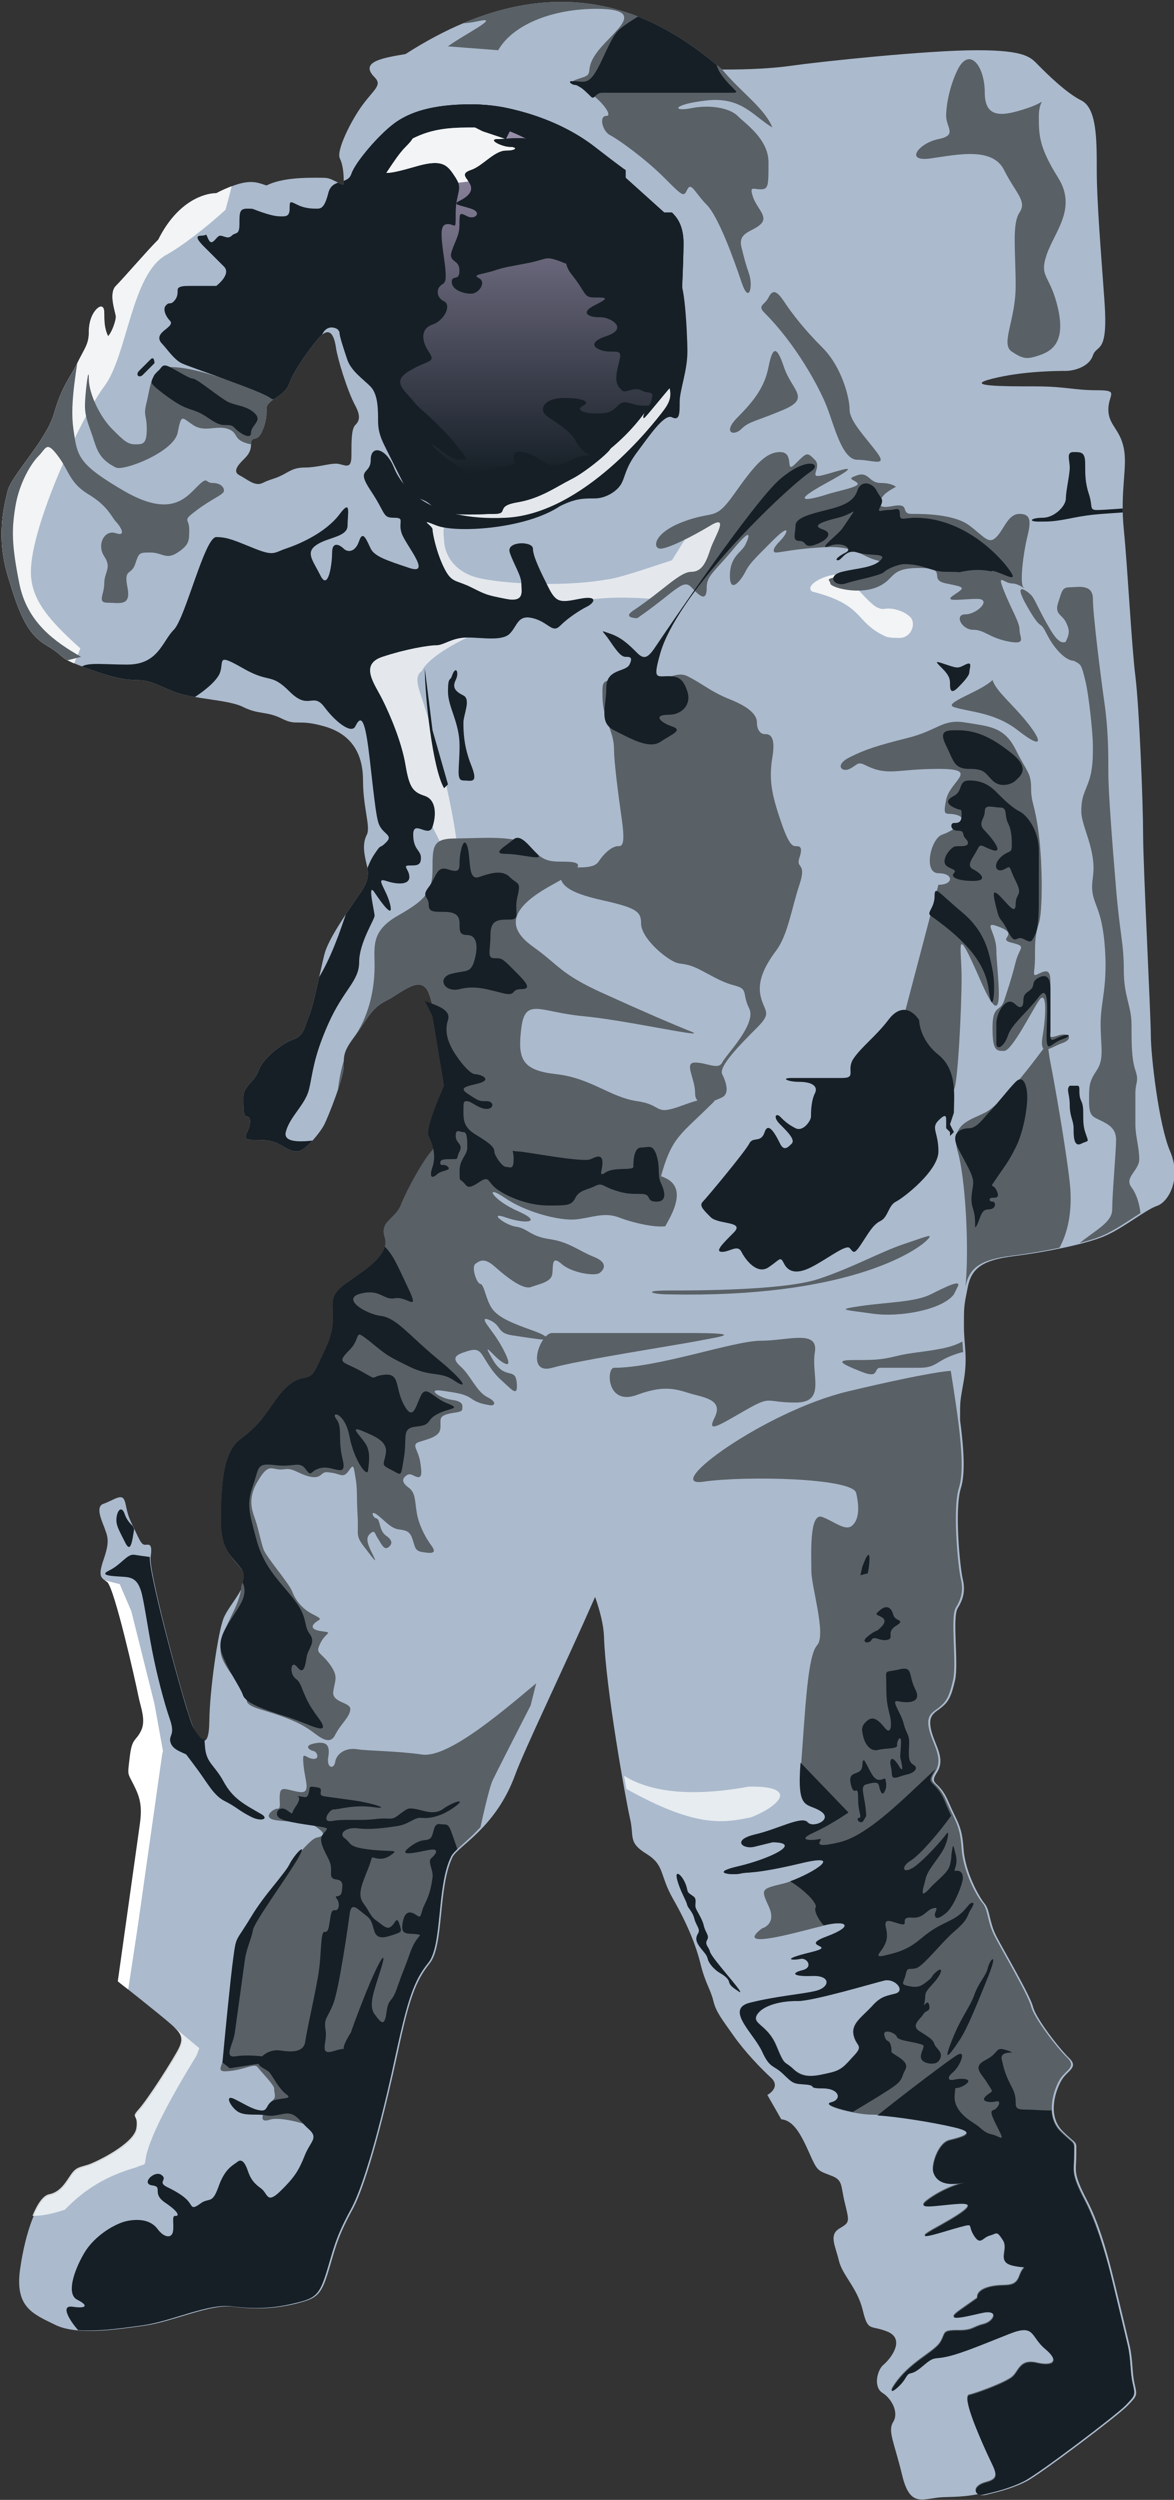 <?xml version="1.0" encoding="utf-8"?>
<!-- Generator: Adobe Illustrator 21.0.2, SVG Export Plug-In . SVG Version: 6.00 Build 0)  -->
<svg version="1.1" id="Layer_1" xmlns="http://www.w3.org/2000/svg" xmlns:xlink="http://www.w3.org/1999/xlink" x="0px" y="0px"
	 viewBox="0 0 304 647" style="enable-background:new 0 0 304 647;" xml:space="preserve">
<rect x="0" y="0" width="304" height="647" fill="#333333" stroke="none"/>
<style type="text/css">
	.st0{fill:#ABBACD;}
	.st1{fill:#FFFFFF;}
	.st2{opacity:0.8;fill:#F2F4F5;}
	.st3{fill:#F2F4F5;}
	.st4{opacity:0.85;fill:#F2F4F5;}
	.st5{display:none;clip-path:url(#SVGID_2_);fill:#ABBACD;}
	.st6{clip-path:url(#SVGID_2_);fill:#161F26;}
	.st7{clip-path:url(#SVGID_2_);fill:#596066;}
	.st8{clip-path:url(#SVGID_2_);fill:url(#SVGID_3_);}
	.st9{clip-path:url(#SVGID_2_);fill:#F2F4F5;}
	.st10{clip-path:url(#SVGID_2_);}
	.st11{fill:#161F26;}
	.st12{display:none;clip-path:url(#SVGID_2_);fill:#161F26;}
	.st13{display:none;clip-path:url(#SVGID_5_);fill:#ABBACD;}
	.st14{display:none;clip-path:url(#SVGID_5_);fill:#FFFFFF;}
	.st15{clip-path:url(#SVGID_5_);fill:#596066;}
	.st16{clip-path:url(#SVGID_5_);}
	.st17{clip-path:url(#SVGID_5_);fill:#161F26;}
	.st18{display:none;clip-path:url(#SVGID_7_);fill:#ABBACD;}
	.st19{clip-path:url(#SVGID_7_);fill:#596066;}
	.st20{clip-path:url(#SVGID_7_);fill:#161F26;}
	.st21{fill:#596066;}
</style>
<path class="st0" d="M303,298c-3-7-5-25-5-30s-2-44-2-52s-1-33-2-41s-2-28-3-38s1-16,0-21s-4-6-4-10s3-5-3-5s-8-1-16-1s-19,0-11-2
	s17-2,19-2s6-1,7-4s4,0,3-14s-2-26-2-34s0-16-4-18s-9-7-11-9s-3-4-16-4s-41,3-48,4s-15,1-18,1c-13-11-40-31-82-4c-6,1-12,2-8,6
	c2,2,0,3-3,7s-7,12-6,14s1,5,1,6s0,1-2,0s-2-1-5-1s-9,0-13,2c-3-1-5-2-13,2c-3,0-10,2-15,12c-3,3-9,10-11,12s0,7,0,8s-1,4-2,5
	c-1-2-1-4-1-6s-1-2-2-1s-2,3-2,6s-1,4-3,8s-4,6-6,13S3,123,2,127s-3,12,0,22s5,15,10,18s3,3,8,5s11,4,15,4s5,1,10,3s14,2,18,4
	s6,1,10,3s4,0,11,2s10,7,10,14s2,12,1,14s-1,4,0,8s-1,6-3,9s-7,10-8,14s-3,14-4,16s-1,5-4,6s-8,5-9,8s-4,4-4,7s0,5,1,5s1,2,0,4
	s0,2,2,2s4,0,6,1s3,2,5,2s6-5,7-7s5-12,5-15s0-4,3-8s4-7,8-9s9-7,11-2s1,9,3,12s4,7,4,10s0,6-1,8c-0.8,1.7-3.1,3.4-3.8,5.1
	c-2.2,2.8,1,3.5-1.2,6c-2.4,2.7-6.5,10.2-8,14c-1.5,3.8-5.6,4.3-4.2,8.5s-5.2,8.4-7.5,10.1s-5.5,3.3-5.9,6.2c-0.4,3,1.2,6.2-2,12.6
	s-2.7,6.9-5.8,7.5s-5.5,3.3-8,7c-2.5,3.7-3.8,5.5-8.3,8.9s-4.8,12.5-4.9,20.5c-0.1,8.1,2.7,9.5,5.3,12.9s-3.2,8.6-4.8,12.5
	c-1.5,3.8-3.6,18.7-3.7,26.7c-0.1,8.1-2.7,4.7-4.2,1.4c-1.6-3.2-11.6-40-11-43.9c0.6-4-0.6-3.1-1.6-3.2c-1-0.1-1.7-2.3-3.3-5.5
	c-1.6-3.2-1.3-5.2-2.1-6.4s-3.1,0.6-5.2,1.3c-2.1,0.7-0.6,4,0.2,6.1c0.7,2.1,1.6,3.2-0.1,8.1s-0.7,5,1.2,6.2
	c1.8,1.3,7.4,26.3,8,29.4s2.1,6.4,0.7,9.2c-1.4,2.8-2.3,1.7-2.9,6.7s-0.6,4,1,7.2c1.6,3.2,2.3,5.4,1.6,10.3
	c-0.7,5-5.7,40.6-5.7,40.6s10.9,8.6,13.6,11c2.7,2.4,3.5,3.5,2.1,6.4c-1.4,2.8-7.9,13-10.3,15.7c-2.4,2.7-0.1,1-0.7,5
	c-0.6,4-10.3,8.7-12.4,9.4c-2.1,0.7-3.1,0.6-4.4,2.4c-1.3,1.8-2.7,4.7-5.8,5.3c-3.1,0.6-6.3,9.2-7.7,19.1
	c-1.4,9.9,3.4,11.6,9.1,14.4s16,1.2,23.2,0.2c7.2-1,17-5.7,22.9-4.9c5.9,0.8,11,0.5,16.3-0.8c5.2-1.3,6.4-2.1,8.2-7.9
	c1.8-5.8,2.2-8.8,6.3-16.3s8.8-27,11.8-40.8c2.9-13.7,4.6-18.5,8.3-23.1s2.1-19.8,5.9-27.5c1.4-2.8,11.1-7.5,16.1-21
	c2.3-6.4,12.7-27.9,20.8-46.3c1.3,3.8,2.2,7.3,2.3,10.3c0.4,13.1,5.6,42,6.7,46.9c1.2,4.9-0.6,6.3,4.3,9.3c4.8,3,3.3,5.4,6.9,11.7
	c3.6,6.3,5.9,11.9,7.1,16.8c1.2,4.9,2.6,6.6,3.3,9.5s2.1,4.6,5.2,9c3.1,4.4,7.2,8.6,9.8,11c2.6,2.5-1,4.4-1,4.4l3.6,6.3
	c3.2,0.3,5.1,3.9,7.2,8.6s2.1,4.6,5.5,5.9c3.4,1.2,2.6,2.5,3.8,7.3c1.2,4.9,1.2,4.9-1.5,6.5c-2.7,1.7-1,4.4-0.1,8.2
	c0.9,3.9,4.8,7.1,6.2,12.9c1.4,5.8,1.9,3.7,6.5,5.6c4.6,2,0.7,7-1.1,8.5c-1.7,1.4-2.7,5.8-0.3,7.3s4.3,5.1,2.8,7.5
	c-1.5,2.4,0.2,5.1,2.3,13.8c2.1,8.8,5.5,5.9,10.6,5.7c3.2-0.1,5.6-0.1,9.2-0.8c0.4,0.3,1.1,0.4,1.9,0.2c2.9-0.7,6.8-1.6,10.5-3.5
	s23.7-17,26.2-19.6c2.5-2.6,2.5-2.6,1.8-5.6s-0.4-6.1-1.3-10c-0.9-3.9-2.1-8.8-3.5-14.6c-1.4-5.8-3.7-15.6-7.5-22.9
	s-2.8-7.5-2.8-11.7s0.5-2.2-3.6-6.3c-4.1-4.2-1.6-10.9-0.1-13.3s4.4-3.1,1.8-5.6c-2.6-2.5-8.6-10.3-9.3-13.2
	c-0.7-2.9-7.6-14.6-9.5-18.3c-1.9-3.7-1.6-6.8-3.1-8.5c-1.4-1.7-5-8.1-5.4-14.1c-0.4-6.1-1.6-6.8-4-12.4s-5.1-3.9-2.8-7.5
	c2.2-3.6-0.7-7-1.6-10.9s1-4.4,2.7-5.8c1.7-1.4,2.5-2.6,3.5-7c1-4.4-0.8-16.3,0.7-18.7s2-4.6,1.3-7.5c-0.7-2.9-2.2-18-0.5-23.5
	c1.2-3.7,0.8-10.1-0.2-17.7c0-5.3,0-4.6,1-10.4c1-6,0-9,0-14s0-5,1-10s4-7,12-8s18-3,23-5s11-7,14-8S306,305,303,298z M92,110
	c-1,1-1,4-1,8s-2,2-4,2s-5,1-8,1s-4,1-6,2s-3,1-5,2s-4-1-6-2s0-3,1-4s2-2,2-4s1-1,2-2s2-4,2-6s0-2,1-3s4-2,5-5s6-10,8-12
	s3.4-1.1,4,3c0.4,2.8,2.9,11.1,5,15C93.5,107.8,93,109,92,110z"/>
<g>
	<polygon class="st1" points="105.5,479 110,461 93.4,468.1 	"/>
	<g>
		<path class="st1" d="M38.4,519.1L38.4,519.1L38.4,519.1C38.4,519.1,38.4,519.1,38.4,519.1z"/>
		<path class="st1" d="M35.8,438.8c0.6,3.1,2.1,6.4,0.7,9.2c-1.4,2.8-2.3,1.7-2.9,6.7s-0.6,4,1,7.2c1.6,3.2,2.3,5.4,1.6,10.3
			c-0.7,5-5.7,40.6-5.7,40.6s1.1,0.9,2.7,2.1l0,0l2.5-16.5L42,454l0.2-0.8L40,441l-6-24l-3-7l-3.9-1c0.2,0.1,0.4,0.3,0.6,0.4
			C29.6,410.7,35.2,435.7,35.8,438.8z"/>
	</g>
</g>
<g>
	<path class="st2" d="M188,133l-9,4l-5,8c-5.6,1.8-13.8,4.7-17,5c-11.8,2.1-30,1-35-1c-6.5-2.6-7-8-7-9s-1-5,2-5s14,0,14,0l11-3
		l10-5l1.7,1c1.9-2,4.1-4,6.3-5.8l0-0.1l14-17.5V75.4c-10.3-2.9-21.2-4.4-32.5-4.4c-13.3,0-26,2.1-38,6.1c4.3,20.3,8,41,8.5,53.9
		c0.1,2.1-1.8,1.4-4.6-0.5L111,145l-1,9H89l4,22l10.7,32.1l6.3,1.9l5,10l2,23c7-16-5-54-8-63c-1.2-3.5-1.3-5.3,0.2-6.3
		c2-4.2,11.8-8.7,11.8-8.7c0.1,0,0.3-0.1,0.4-0.1L120,162c29-7,35-8,49-7l11-5l5.2-6.6C183.5,142.4,189.4,134,188,133z"/>
	<path class="st3" d="M210.3,153.1c10.2,2.6,11.3,5.7,14.3,8.5c1.6,1.5,3.1,2.4,4.9,3.2c1.1,0.3,2.2,0.3,3.5,0.3
		c3.2-0.1,4.3-4,2.6-5.5c-1.6-1.5-4.5-2.4-6.7-2c-0.2,0-0.4,0-0.7,0c-0.4-0.1-0.7-0.3-1.1-0.4c-1.8-1-4.1-3.8-6.6-6.4
		c-0.2-0.3-0.5-0.7-0.8-1.1C217.5,146.7,207.5,151.1,210.3,153.1z"/>
</g>
<path class="st4" d="M50.9,532c0.2-0.6,0.5-1.3,0.7-1.9l-6.7-5.6c2.1,1.9,2.6,3.1,1.4,5.6c-1.4,2.8-7.9,13-10.3,15.7
	c-2.4,2.7-0.1,1-0.7,5c-0.6,4-10.3,8.7-12.4,9.4c-2.1,0.7-3.1,0.6-4.4,2.4c-1.3,1.8-2.7,4.7-5.8,5.3c-1.5,0.3-3,2.4-4.3,5.6
	c2.3,0,4.8-0.4,8.4-1.6c5.3-5.5,11-8.8,18.3-10.9c0.7-0.3,1.5-0.6,2.2-0.8c0.1-0.1,0.2-0.3,0.3-0.5C37.9,554.1,45,541.6,50.9,532z"
	/>
<path class="st3" d="M8,148c0-12,13-40,19-48s7-29,16-34c4-2.2,10-6.8,15.4-11.7c0.6-2.1,1.1-4.2,1.6-6.1c-1.1,0.4-2.5,1-4,1.8
	c-3,0-10,2-15,12c-3,3-9,10-11,12s0,7,0,8s-1,4-2,5c-1-2-1-4-1-6s-1-2-2-1s-2,3-2,6s-1,4-3,8s-4,6-6,13S3,123,2,127s-3,12,0,22
	s5,15,10,18c4.7,2.8,3.2,3,7.2,4.7c0.5-1.2,1.1-2.5,1.6-3.9C12.4,160.3,8,155,8,148z"/>
<g id="torso_1_">
	<defs>
		<path id="SVGID_1_" d="M303,298c-3-7-5-25-5-30s-2-44-2-52s-1-33-2-41s-2-28-3-38s1-16,0-21s-4-6-4-10s3-5-3-5s-8-1-16-1
			s-19,0-11-2s17-2,19-2s6-1,7-4s4,0,3-14s-2-26-2-34s0-16-4-18s-9-7-11-9s-3-4-16-4s-41,3-48,4s-15,1-18,1c-13-11-40-31-82-4
			c-6,1-12,2-8,6c2,2,0,3-3,7s-7,12-6,14s1,5,1,6s0,1-2,0s-2-1-5-1s-9,0-13,2c-3-1-5-2-13,2c-3,0-10,2-15,12c-3,3-9,10-11,12
			s0,7,0,8s-1,4-2,5c-1-2-1-4-1-6s-1-2-2-1s-2,3-2,6s-1,4-3,8s-4,6-6,13S3,123,2,127s-3,12,0,22s5,15,10,18s3,3,8,5s11,4,15,4
			s5,1,10,3s14,2,18,4s6,1,10,3s4,0,11,2s10,7,10,14s2,12,1,14s-1,4,0,8s-1,6-3,9s-7,10-8,14s-3,14-4,16s-1,5-4,6s-8,5-9,8s-4,4-4,7
			s0,5,1,5s1,2,0,4s0,2,2,2s4,0,6,1s3,2,5,2s6-5,7-7s5-12,5-15s0-4,3-8s4-7,8-9s9-7,11-2s1,9,3,12s4,7,4,10s0,6-1,8s-4,4-4,6
			s3,4,1,9s-7,14-7,18s-3,3,0,9s26,45,34,49s20,4,36,6s65,1,68-4s3-12,3-12c0-6,0-5,1-11s0-9,0-14s0-5,1-10s4-7,12-8s18-3,23-5
			s11-7,14-8S306,305,303,298z M92,110c-1,1-1,4-1,8s-2,2-4,2s-5,1-8,1s-4,1-6,2s-3,1-5,2s-4-1-6-2s0-3,1-4s2-2,2-4s1-1,2-2s2-4,2-6
			s0-2,1-3s4-2,5-5s6-10,8-12s3.4-1.1,4,3c0.4,2.8,2.9,11.1,5,15C93.5,107.8,93,109,92,110z"/>
	</defs>
	<clipPath id="SVGID_2_">
		<use xlink:href="#SVGID_1_"  style="overflow:visible;"/>
	</clipPath>
	<path class="st5" d="M303,298c-3-7-5-25-5-30s-2-44-2-52s-1-33-2-41s-2-28-3-38s1-16,0-21s-4-6-4-10s3-5-3-5s-8-1-16-1s-19,0-11-2
		s17-2,19-2s6-1,7-4s4,0,3-14s-2-26-2-34s0-16-4-18s-9-7-11-9s-3-4-16-4s-41,3-48,4s-15,1-18,1c-13-11-40-31-82-4c-6,1-12,2-8,6
		c2,2,0,3-3,7s-7,12-6,14s1,5,1,6s0,1-2,0s-2-1-5-1s-9,0-13,2c-3-1-5-2-13,2c-3,0-10,2-15,12c-3,3-9,10-11,12s0,7,0,8s-1,4-2,5
		c-1-2-1-4-1-6s-1-2-2-1s-2,3-2,6s-1,4-3,8s-4,6-6,13S3,123,2,127s-3,12,0,22s5,15,10,18s3,3,8,5s11,4,15,4s5,1,10,3s14,2,18,4
		s6,1,10,3s4,0,11,2s10,7,10,14s2,12,1,14s-1,4,0,8s-1,6-3,9s-7,10-8,14s-3,14-4,16s-1,5-4,6s-8,5-9,8s-4,4-4,7s0,5,1,5s1,2,0,4
		s0,2,2,2s4,0,6,1s3,2,5,2s6-5,7-7s5-12,5-15s0-4,3-8s4-7,8-9s9-7,11-2s1,9,3,12s4,7,4,10s0,6-1,8s-4,4-4,6s3,4,1,9s-7,14-7,18
		s-3,3,0,9s26,45,34,49s20,4,36,6s65,1,68-4s3-12,3-12c0-6,0-5,1-11s0-9,0-14s0-5,1-10s4-7,12-8s18-3,23-5s11-7,14-8
		S306,305,303,298z"/>
	<path class="st6" d="M171,60c-7.2-9.9-22.5-31.8-46.2-32.9C101,26,92,41,90,62s14,49,17,53s8,11,13,13s14,7,37-11S179,71,171,60z"
		/>
	<path class="st6" d="M88,133c-3.8,5.1-11,8-14,9s-3,2-8,0s-7-3-10-3s-8,21-11,24s-4,9-12,9s-12-1-13,2s5,3,13,4s9,7,13,5s10-6,11-9
		s-1-5,6-1s7,1,12,6s6,0,9,4s7,7,8,5s2-3,3,3s2,19,3,22s4,3,2,5s-1,0-3,3s-1,3-4,7s-6,23-16,32s-21,21-21,30s4,12,9,12s20-1,21-2
		s7-7,2-6s-15,3-14-1s5-7,6-11s1-8,5-17s8-11,8-16s4-11,4-12s-2-9,0-6s5,7,4,3s-4-7-1-6s6,1,6-1s-2-3,0-3s3,0,3-2s-2-2-2-6s4,1,5-2
		s1-7-2-8s-4-2-5-8s-4-13-6-17s-6-9,0-11s12-3,14-3s4-2,8-2s9,1,11-1s2-5,6-4s5,4,7,2s5-4,7-5s3-3-2-2s-6,1-8-3s-4-8-4-10s-7-2-6,1
		s3,6,3,8s1,5-4,4s-5-1-9-3s-5-1-7-5s-3-9-3-10s-4-3,1-1s23,1,32-5c4-2,6-2,9-2s6-2,7-4s1-4,4-8s7-10,9-9s2-1,2-4s2-8,2-13
		s-1-24-3-16s-4,17-3,21s3,6,0,10s-21,27-41,28s-27-8-29-13s-6-6-6-2s-4,2,0,8s3,7,6,7s1,1,2,4s8,11,2,9s-9-3-10-5s-2-5-3-2
		s-3,3-4,2s-3-2-3,1s-1,10-3,6s-4-6-1-8s8-2,8-5S91,129,88,133z"/>
	<path class="st7" d="M88,297c-2-12,0-23,4-29s5-13,5-18s-1-9,6-13s9-6,9-12s0-8,6-8s16-1,19,2s4,4,8,4s9,0-2,6s-12,11-5,16
		s7,7,18,12s18,8,23,10s-17-3-28-4s-15-5-16,3s0,11,9,12s14,6,21,7s4,4,12,1s8-1,8-1c-9,9-11,9-14,20s-5,10-26,3s-26-13-37-14
		S88,297,88,297z"/>
	<path class="st7" d="M13,172c4-1,8-2,8-2c-7-4-14-9-16-19s-2-14-1-20s4-11,6-13s2-4,5,0s3,7,8,10s6,6,7,7s3,4,0,3s-5,3-3,6s0,4,0,7
		s-2,5,1,5s6,1,5-4s1-3,2-6s1-3,4-3s4,2,7,0s3-3,3-6s-2-2,2-5s7-4,7-5s-1-2-3-2s-1-2-4,1s-7,8-19,1s-12-9-13-16s1-16,2-24l-27,38
		l-6,26l18,22L13,172z"/>
	<path class="st7" d="M164,158c7.8-5.2,12-10,15-10s4-3,5-6s5-9,0-6s-11,6-13,6s-2-4,6-7s8,0,13-7s8-11,12-11s1,6,4,3s3-3,5-1
		s-2,5,2,4s12-4,1,2s-3,4,0,3s9-2,8-3s-3-1,0-2s3,2,6,2s4,1,4,1s-2,1-3,2s-3,4,2,3s2,2,5,2s11,0,15,3s5,5,7,3s3-6,6-6s3,2,2,6
		s-2,12-1,13s-1-1-3-1s-4-3-2,2s4,8,4,10s2,4-3,3s-6-3-9-3s-5-4-2-4s7-4,3-4s-9,1-6-1s3-2-2-3s1-4-7-4s-6,3-11,5s-12,0-12-1
		s-2-1,3-2s13-3,9-4s-5.3-3.7-13.2-3.4C206,142,202,143,201,143s-1-1,1-3s3-5-2,0s-6,6-7,8s-4,6-4,1s3-6,4-8s2-5-3,1s-7,7-7,10
		s-1,3-3,1s-2-3-7,1s-8,6-8,6S161,160,164,158z"/>
	<path class="st7" d="M192,73c-2-6-6-17-9-20s-4-6-5-4s-1,2-6-3s-12-10-14-11s-3-5-1-5s-2-5-6-7s-3-2,0-3s0-2,4-7
		s12.3-10.3,0.7-10.7C144,2,133,6,129,13l-13-1c4-3,14.3-8,7.7-6.5S112,5,112,5l23-9l32,4l16,9c0,0-1,3,4,9s11,10,13,15
		c-5-3-8-8-17-7s-9,3-4,2s10,0,12,2s8,6,8,12s0,7-2,7s-3-1-2,2s4,5,2,7s-6,2-5,6s1,4,2,7S194,79,192,73z"/>
	<path class="st7" d="M233,267l10-38c4,0,4-3,0-3s-2-9,1-10s7-4,4-5s-4,1-3-4s9-8-2-8s-13,2-19-1c-2-1-2,0-4,1s-4-1,0-3s7-3,15-5
		s9-5,15-4s10,1,13,7s4,6,4,10s1,4,2,12s1,20,0,23s-1,5-1,9s-1,5,1,4s3-1,3,2s0,10,0,12s-1,3,2,2s4,1,1,2s-6,4-5-2s1-12-1-9
		s-7,13-9,13s-3,0-3-6s2-4,3-7s2-6,3-10s3-4-1-5s2-2-3-4s-1,1-1,6s3,24-4,8s-5-9-5-1s-1,28-2,29S233,267,233,267z"/>
	<path class="st7" d="M249,350c-7,2-6,4-11,4s-8,0-10,0s0,3-5,1s-7-3-2-3s7,0,11-1s7-1,12-2s7-3,7-3l1,4H249z"/>
	<path class="st7" d="M247,335c-3,4-14,6-21,5s-10-1-3-2s14-1,18-3s8-4,7-2S247,335,247,335z"/>
	<path class="st7" d="M30,121c-4.5-2.2-5-5-6-8s-2-5-2-8s1-11,1-7s3,10,6,13s4,4,6,4s3,0,3-4s-1-3,0-7s1-9,6-9s11,2,17,4s6-1,11,2
		s7,5,3,8s-5,7-10,6s-3-3-6-4s-6,1-9-1s-3-3-4,2S32,122,30,121z"/>
	<linearGradient id="SVGID_3_" gradientUnits="userSpaceOnUse" x1="134.653" y1="33" x2="134.653" y2="123">
		<stop  offset="0" style="stop-color:#9A90AC"/>
		<stop  offset="1" style="stop-color:#161F26"/>
	</linearGradient>
	<path class="st8" d="M108,105c-3-4-7-6-2-9s7-2,5-5s-2-6,1-7s5-5,3-6s-2-3-1-4s2,0,1-7s-1-9,1-9s2,2,2-3s2-6,0-9s-3-5-10-3
		s-11,3-8-1s2.5-4.3,7.8-6.6C113,33,118,33,123,33l2,1l6,2l1-2c8,3,21,12,19,20s-7,12-3,17s3,6,6,6s4,0,0,2s-1.4,3.2,1.3,3.1
		C158,82,163,85,157,87s-2,4,1,4s3,0,2,4s0,5,1,6s3-1,5,0s1,0,3,1s2,3-2,3s-5-2-7,0s-3,2-6,2s-5-1-3-2s0-2-5-2s-7,3-4,5s6,4,7,6
		s3,4,5,4s-2-1-6,1s-5,2-8,0s-7-3-7-1s2,2-4,3s-8,2-11,2s-8-7-7-8s5,4,8,4s2,0-1-4S108,105,108,105z"/>
	<path class="st9" d="M142.9,40.2c-3.6-2.7-5.6-1.9-8.9-3.2l-3-1l-6-2l-2-1c-5,0-10,0-15.2,2.4c-5.2,2.4-4.8,2.6-7.8,6.6s1,3,8,1
		s8,0,10,3c0.3,0.5,0.5,0.9,0.7,1.3C127.8,46.2,136,45,136,45L142.9,40.2z"/>
	<path class="st6" d="M70,103c-2.5-1.9-21-8-23-9s-4-4-5-5s-1-2,0-3s3-2,2-3s-2-3-1-4s1,0,2-1s1-2,1-3s2-1,3-1s7,0,7,0s4-3,2-5
		s-4-4-5-5s-3-3-1-3s1-1,2,1s2-1,3-1s2,1,3,0s2,0,2-3s0-4,2-4s1,0,4,1s4,1,5,1s2,0,2-2s0-2,2-1s4,1,5,1s2,0,3-4s5-2,6-5s7-10,11-13
		s10-5,20-5s23,4,32,11s8,6,8,6v2l10,9h2c1,1,3,3,3,8s-1,25-1,29s-0.8,6.3-2.4,8.2C172,102,168,107,167,108s0-2,1-3s1-3,1-5
		s1-11,1-15s0-8-2-9s-2-1-3,0s-2,1-4-1s-2-1-3-1s-1-2-3-3s-4-1-9-3s-4-1-9,0s-6,1-9,2s-6,1-4,2s0,4-2,4s-5-1-5-3s2,0,2-3s-3-2-2-5
		s2-4,2-7s0-3,2-2s4-1,1-2s-5-1-3-2s3.7-2.3,2.8-4.2C121,46,119,45,122,44s6-5,9-5s3-1,1-1s-6-2-3-2s7-1,11,1s8,4,9,6s3,2,5,3
		s4,2,3,4s3,6,5,7s4,2,2-2s-4-5-4-7s0-2-3-4s-8-6-10-8s-11-8-25-8s-20,6-22,9s-6,10-2,6s5-6,7-7s3-1,0,2s-6,9-7,9s-2,2-1,3s2,1,2,2
		s1,2,3,2s5,2,2,5s-3,6-1,5s2,0,3,2s1,3,3,4s4,7,1,7s-12-1-11,3s1,6-1,7s-2,0-1,4s9,22,22,30c3,2,4,4,5,4s4,0,4,1s0,3,2,3s2-1,4-1
		s1,1,4,0s8-3,10-5s5-3,5-5s1,0,2-1s2-1,3-1s-6,6-10,8s-8,5-14,6s-2,3-6,3s-13,1-16-2s-5-1-7-5s-4-8-5-10s-2-4-2-7s0-7-2-9s-5-4-6-7
		s-2-6-2-7s-4-3-5,2S74,106,70,103z"/>
	<g class="st10">
		<path class="st11" d="M174,55h-2l-10-9v-2c-0.2-0.1-1.4-0.9-8-6c-9-7-22-11-32-11s-16,2-20,5S92,42,91,45
			c-0.5,1.6-1.9,1.8-3.3,2.2c2.6,0.1,5.6,0.8,9.3,2.8c-1-1,0-3,1-3s4-6,7-9s2-3,0-2s-3,3-7,7s0-3,2-6s8-9,22-9s23,6,25,8s7,6,10,8
			s3,2,3,4s2,3,4,7s0,3-2,2s-6-5-5-7s-1-3-3-4s-4-1-5-3s-5-4-9-6s-8-1-11-1s1,2,3,2s2,1-1,1s-6,4-9,5s-1,2-0.2,3.8
			c0.8,1.8-0.8,3.2-2.8,4.2s0,1,3,2s1,3-1,2s-2-1-2,2s-1,4-2,7s2,2,2,5s-2,1-2,3s3,3,5,3s4-3,2-4s1-1,4-2s4-1,9-2s4-2,9,0s7,2,9,3
			s2,3,3,3s1-1,3,1s3,2,4,1s1-1,3,0s2,5,2,9s-1,13-1,15s0,4-1,5s-2,4-1,3s5-6,6.6-7.8c1.6-1.8,2.4-4.2,2.4-8.2s1-24,1-29
			S175,56,174,55z"/>
		<path class="st11" d="M155,117c-1,1-2-1-2,1s-3,3-5,5s-7,4-10,5s-2,0-4,0s-2,1-4,1s-2-2-2-3s-3-1-4-1s-2-2-5-4c-13-8-21-26-22-30
			c-0.6-2.5-0.9-3-0.5-3.3c-3.3-0.9-7-2.3-9.1-2.4c0.3,0.2,0.5,0.5,0.5,0.7c0,1,1,4,2,7s4,5,6,7s2,6,2,9s1,5,2,7s3,6,5,10s4,2,7,5
			s12,2,16,2s0-2,6-3s10-4,14-6s11-8,10-8S156,116,155,117z"/>
		<path class="st11" d="M102.5,54c1,0.9,1.9,1.8,2.7,2.7C105.4,55.2,103.9,54.3,102.5,54z"/>
		<path class="st11" d="M162,44L162,44C162.1,44.1,162,44,162,44z"/>
	</g>
	<path class="st7" d="M198,81c8.1,8.1,14,19,16,24s4,14,8,14s8,2,5-2s-7-8-7-11s-2-11-7-16s-8-9-10-12s-3-3-4-1S196,79,198,81z"/>
	<path class="st7" d="M269,329c7-5,9-14,8-23s-4-26-5-31s0-6-3-2s-10,13-14,15s-9,3-7,10s3,25,2,35S269,329,269,329z"/>
	<path class="st7" d="M277,324c5-5,11-7,11-11s1-15,1-18s-2-4-4-5s-3-1-3-5s0-5,2-8s1-6,1-12s2-10,1-21s-4-10-3-17s-3-13-3-17
		s1-5,2-8s1-6,1-9s-1-13-2-17s-1-4-3-5s-3-3-2-5s1-3,0-5s-3-2-2-5s1-4,3-4s6-1,6,3s2,20,3,27s1,13,1,18s1,18,2,30s2,14,2,21
		s2,9.3,2,14.2c0,4.8,0,8.8,1,11.8s0,3,0,6s0,5,0,8s1,6,1,9s-4,4.7-2,7.3c2,2.7,3,7.7,2,11.7S277,324,277,324z"/>
	<path class="st7" d="M247,183c3.9,1.3,10.7,1.3,16.8,6.2c6.2,4.8,6.2,2.8,2.2-2.2s-8-8-9-11C254,179,244,182,247,183z"/>
	<path class="st7" d="M178,175c4,2,6,4,11,6s7,4,7,6s1,3,2,3s3,0,2,6s0,10,2,16s3,7,4,7s2,0,1,3s2,1,0,7s-3,13-6,17s-5,8-4,12
		s3,4-1,8s-10,10-9,12s2,5,0,6s-7,3-7-1s-3-8,0-8s6,2,7,0s9-10,7-14s0-5-4-6s-8-4-11-5s-3,0-6-2s-7-6-7-9s-1-4-10-6s-11-4-11-7
		s8,0,10-3s4-4,5-4s2,0,1-7s-2-15-2-18s-1-5-2-8s-1-5-1-7s0-3,3-3s6-1,7-2s2,3,5,2S176,174,178,175z"/>
	<path class="st7" d="M191,108c4.5-4.5,7-8,8-13s2-6,4,0s7,8,0,11s-9,3-11,5S187,112,191,108z"/>
	<path class="st7" d="M248,18c-2,4-3,9-3,12s3,5-2,6s-9,6-2,5s16-3,19,3s6,8,4,11s-1,10-1,19s-4,15-1,17s4,2,7,1s7-3,5-12s-5-8-3-14
		s8-12,3-20s-5-11-5-16s3-4-3-2s-11,3-11-4S251,12,248,18z"/>
	<path class="st6" d="M148,21c3,0,4,1,6-2s4-9,6-11s6-4,7-5s17,10,18,11s0,2,1,4s3,4,4,5s1,1-1,1s-31,0-33,0s-2,2-3,1s-3-3-4-3
		S147,21,148,21z"/>
	<path class="st12" d="M127,121c-2,0-4,0-4-2s0-4,1-4s1-1,0-3s0-2-2-3s-3,0-3-2s-1-5,0-6s1-1,3-1s3,1,4,0s2-2,3-1s1,3,4,3s4,1,6,0
		s4-2,0-3s-7-1-10-3s-2-1-4-3s0-2,1-1s2-3,3-1s2,4,5,5s4,0,7,2s3,1,6,1s5,1,5,2s2,2-1,1s-5-2-8,1s-3,5-1,6s4,2,4,5s-2,3-3,1
		s-5-3-5-4s-2,0-1,2s4,5,1,5s-3-2-5,0S134,121,127,121z"/>
	<path class="st6" d="M40,97c-1,2-1,2,0,3s5,4,7,5s3,1,5,2s4,3,6,3s2,0,3,1s4,3,4,1s3-3,1-5s-5-2-7-3s-8-6-9-6s-4-2-6-3s-2,0-3,1
		S40,97,40,97z"/>
	<path class="st6" d="M158,166c2,3,3,4,4,4s2,0,1,2s-6,1-6,6s-2,9,2,11s9,5,12,3s6-3,3-4s-5-3-1-3s6-3,5-6s-2-4-5-4s-4,1-2-6
		s9-17,18-27s18-18,21-20s-1-4-8,2s-30,40-32,43s-3,4-5,2s-4-4-7-5S156,163,158,166z"/>
	<path class="st6" d="M238,264c-2-3-5-4-8,0s-7,7-9,10s1,5-3,5s-10,0-13,0s-1,1,2,1s5,1,4,3s-1,5-1,6s-2,4-4,3s-3-2-4-3s-2,0,0,2
		s4,4,3,5s-2,2-3,0s-3-6-4-3s-3,1-4,3s-11,14-12,15s0,2,2,4s9,1,6,4s-5,5-3,5s4-2,5,0s4,6,7,4s3-3,4-1s3,3,7,1s9-6,10-5s1,2,3-1
		s3-5,5-6s2-4,4-5s11-8,11-13s-2-6,0-8s2-1,2,0s0,2,0,2l1,1v1l1-1l-1-2l1-3c0-4,1-11-4-15S238,264,238,264z"/>
	<path class="st6" d="M117,175c-0.4,1.3-1,0-1,4s3,8,3,14s-1,9,1,9s4,1,2-4s-2-9-2-11s2-6,0-7s-3-2-2-4S118,172,117,175z"/>
	<path class="st6" d="M110,173c0,7,2,26,5,31l1-1l-4-14L110,173z"/>
	<path class="st6" d="M37,97c1-1,3-3,3-3s0-2-1-1s-2,2-3,3S36,98,37,97z"/>
	<path class="st6" d="M291.1,132.6C286,133,283,133,278,134s-6,1-9,1s-2-1,1-1s6-3,6-5s1-6,1-8s-1-4,1-4s3,0,3,3s0,5,1,8s0,4,2,4
		s8-0.5,8-0.5L291.1,132.6z"/>
	<path class="st6" d="M277,281c-1,1,0,2,0,5s1,4,1,6s0,5,2,4s2,0,1-3s0-6-1-8s0-4-1-4S277,281,277,281z"/>
	<path class="st6" d="M248,189c-3,0-5,0-3,4s2,6,6,6s4,1,6,3s5,1,6,0s4-3-1-7S253,189,248,189z"/>
	<path class="st6" d="M247,206c2.5-1.3,1-4,4-4s5,1,7,3s4,4,6,5s5,5,5,10s0,6,0,11s0,9-1,11s-1,2-3,1s-2,2-4-2s-2-2-3-6s-1-5,1-3
		s4,5,4,2s2-2,0-6s-1-4-3-3s-3-1-1-3s3-1,3-3s0-4-1-6s0-4-2-4s-4-1-4,1s-2,3,0,5s5,6,2,5s-3-2-4,0s-3,4-1,5s4,3,0,3s-6-1-5-2
		s-1-1-2-2s0-3,1-4s1-1,3-1s2-1,1-2s0-2-2-2s-2-2-1-2s2,0,2-2s0-1-2-2S245,207,247,206z"/>
	<path class="st6" d="M241,237c7,5,14,11,15,19s2,0,1-5s-2-10-8-15s-7-7-7-4S239.8,236.2,241,237z"/>
	<path class="st6" d="M258,265c0-2,1-4,2-5s2-1,3,0s2,1,2-1s1-2,2-3s0-2,2-3s3,0,3,3s0,10,0,11s-0.3,2.6,1,2c4-2,5-1,2,0s-4,4-4-1
		s1-14-2-10s-7,7-8,10s-3,4-3,2S258,267,258,265z"/>
	<path class="st6" d="M256,288c-1,1-3,4-5,4s-5,1-3,5s4,7,4,9s-1,4,0,7s0,6,1,4s1-4,3-4s2-2,1-2s-1-1,0-1s2,0,1-2s-2,0,0-3s3-4,5-8
		s3-10,3-13s-1-6-3-4S258,286,256,288z"/>
	<path class="st6" d="M248,178c1-1,3-3,3-4s1-3-1-2s-2,1-5,0s-3-1-1,1s2,3,2,4S246,180,248,178z"/>
	<path class="st6" d="M130,257c-4-1-7-2-11-1s-6-3-2-4s5,0,6-4s0-6-2-6s-2-1-2-3s-1-3-4-3s-4,0-4-2s-2-1.8,0-4.4s2-5.6,5-4.6
		s3,0,3-2s1-7,2-4s0,9,3,8s6-2,8,0s3,1,2,5s1,6-2,6s-5,0-5,4s-1,6,1,6s2,0,5,3s5,5,2,5S134,258,130,257z"/>
	<path class="st6" d="M131,221c4.1,0,10.2,2,8.1,0s-4.3-5.4-6.2-3.7C131,219,127,221,131,221z"/>
	<path class="st7" d="M240,321c-3,3-21,15-67,14c-4,0-7-1,0-1s30,0,39-3s16-7,22-9S242,319,240,321z"/>
	<path class="st12" d="M252,173c-1,2-3,4-4,5s-2,3-2,0s1-5-4-6s-8-3-4-2s9,3,11,3s2-1,3-2S253,171,252,173z"/>
	<path class="st12" d="M154,87c-2.1,0.7-3,0-5,0s-2,1-4,1s-4,0-5,1s-5,1-6,0s-4-5-6-5s-3,1-2-2s1-2,2-4s2-4,3-3s2,0,2,3s-2,3,0,5
		s2,2,2,3s1,1,1,0s2-1,3,0s1,1,4,1s4-2,6-2s3,0,5,0S157,86,154,87z"/>
</g>
<g id="right_leg_1_">
	<defs>
		<path id="SVGID_4_" d="M231,357.5c-10.1,1.3-36.8-18.1-44.4-14.6c-9.3,4.3-12.9,6.2-18.8,7.6c-5.8,1.4-6.8,1.6-13.7,11.5
			c-6.9,9.9,1.5,48.4,1.8,61.5c0.4,13.1,5.6,42,6.7,46.9c1.2,4.9-0.6,6.3,4.3,9.3c4.8,3,3.3,5.4,6.9,11.7s5.9,11.9,7.1,16.8
			c1.2,4.9,2.6,6.6,3.3,9.5c0.7,2.9,2.1,4.6,5.2,9c3.1,4.4,7.2,8.6,9.8,11c2.6,2.5-1,4.4-1,4.4l3.6,6.3c3.2,0.3,5.1,3.9,7.2,8.6
			c2.1,4.6,2.1,4.6,5.5,5.9c3.4,1.2,2.6,2.5,3.8,7.3c1.2,4.9,1.2,4.9-1.5,6.5c-2.7,1.7-1,4.4-0.1,8.2c0.9,3.9,4.8,7.1,6.2,12.9
			c1.4,5.8,1.9,3.7,6.5,5.6c4.6,2,0.7,7-1.1,8.5c-1.7,1.4-2.7,5.8-0.3,7.3c2.4,1.5,4.3,5.1,2.8,7.5s0.2,5.1,2.3,13.8
			c2.1,8.8,5.5,5.9,10.6,5.7c3.2-0.1,5.6-0.1,9.2-0.8c0.4,0.3,1.1,0.4,1.9,0.2c2.9-0.7,6.8-1.6,10.5-3.5c3.7-1.9,23.7-17,26.2-19.6
			c2.5-2.6,2.5-2.6,1.8-5.6s-0.4-6.1-1.3-10c-0.9-3.9-2.1-8.8-3.5-14.6c-1.4-5.8-3.7-15.6-7.5-22.9c-3.8-7.3-2.8-7.5-2.8-11.7
			s0.5-2.2-3.6-6.3c-4.1-4.2-1.6-10.9-0.1-13.3c1.5-2.4,4.4-3.1,1.8-5.6c-2.6-2.5-8.6-10.3-9.3-13.2c-0.7-2.9-7.6-14.6-9.5-18.3
			c-1.9-3.7-1.6-6.8-3.1-8.5s-5-8.1-5.4-14.1c-0.4-6.1-1.6-6.8-4-12.4c-2.4-5.6-5.1-3.9-2.8-7.5c2.2-3.6-0.7-7-1.6-10.9
			c-0.9-3.9,1-4.4,2.7-5.8c1.7-1.4,2.5-2.6,3.5-7s-0.8-16.3,0.7-18.7s2-4.6,1.3-7.5c-0.7-2.9-2.2-18-0.5-23.5
			c1.8-5.6-0.1-17.5-2.1-30.3C246.1,354.8,242.9,354.9,231,357.5z"/>
	</defs>
	<clipPath id="SVGID_5_">
		<use xlink:href="#SVGID_4_"  style="overflow:visible;"/>
	</clipPath>
	<path class="st13" d="M231,357.5c-10.1,1.3-16-9.5-27-10.5c-10.2-0.9-26.2,0.6-32,2s-19.1,18.1-26,28s9.5,33.3,9.9,46.4
		c0.4,13.1,5.6,42,6.7,46.9c1.2,4.9-0.6,6.3,4.3,9.3c4.8,3,3.3,5.4,6.9,11.7s5.9,11.9,7.1,16.8c1.2,4.9,2.6,6.6,3.3,9.5
		c0.7,2.9,2.1,4.6,5.2,9c3.1,4.4,7.2,8.6,9.8,11c2.6,2.5-1,4.4-1,4.4l3.6,6.3c3.2,0.3,5.1,3.9,7.2,8.6c2.1,4.6,2.1,4.6,5.5,5.9
		c3.4,1.2,2.6,2.5,3.8,7.3c1.2,4.9,1.2,4.9-1.5,6.5c-2.7,1.7-1,4.4-0.1,8.2c0.9,3.9,4.8,7.1,6.2,12.9c1.4,5.8,1.9,3.7,6.5,5.6
		c4.6,2,0.7,7-1.1,8.5c-1.7,1.4-2.7,5.8-0.3,7.3c2.4,1.5,4.3,5.1,2.8,7.5s0.2,5.1,2.3,13.8c2.1,8.8,5.5,5.9,10.6,5.7
		c3.2-0.1,5.6-0.1,9.2-0.8c0.4,0.3,1.1,0.4,1.9,0.2c2.9-0.7,6.8-1.6,10.5-3.5c3.7-1.9,23.7-17,26.2-19.6c2.5-2.6,2.5-2.6,1.8-5.6
		s-0.4-6.1-1.3-10c-0.9-3.9-2.1-8.8-3.5-14.6c-1.4-5.8-3.7-15.6-7.5-22.9c-3.8-7.3-2.8-7.5-2.8-11.7s0.5-2.2-3.6-6.3
		c-4.1-4.2-1.6-10.9-0.1-13.3c1.5-2.4,4.4-3.1,1.8-5.6c-2.6-2.5-8.6-10.3-9.3-13.2c-0.7-2.9-7.6-14.6-9.5-18.3
		c-1.9-3.7-1.6-6.8-3.1-8.5s-5-8.1-5.4-14.1c-0.4-6.1-1.6-6.8-4-12.4c-2.4-5.6-5.1-3.9-2.8-7.5c2.2-3.6-0.7-7-1.6-10.9
		c-0.9-3.9,1-4.4,2.7-5.8c1.7-1.4,2.5-2.6,3.5-7s-0.8-16.3,0.7-18.7s2-4.6,1.3-7.5c-0.7-2.9-2.2-18-0.5-23.5
		c1.8-5.6-0.1-17.5-2.1-30.3C246.1,354.8,242.9,354.9,231,357.5z"/>
	<path class="st14" d="M173.4,354.2c-5.1,0.1-9.6,2.4-13.6,6.3c1.2,13.2,1.4,27.1-1.8,34.5c-1.9,4.4-2.9,9.7-3.3,15.9
		c0.7,5.1,1.2,9.5,1.3,12.5c0.4,13.1,5.6,42,6.7,46.9c1.2,4.9-0.6,6.3,4.3,9.3c2.6,1.6,3.4,3.1,4.1,5.1c13-9.7,9-27.7,14-47.7
		c5.2-20.9,6-46,21-68C219.6,349.1,189.4,354,173.4,354.2z"/>
	<path class="st15" d="M219.6,360.1c-21.4,5.1-48.5,24.9-37.6,23.4c10.9-1.6,38.8-1,39.7,2.9c0.9,3.9,0.7,7-1.1,8.5
		c-1.7,1.4-4.4-1-7.7-2.3c-3.4-1.2-2.8,9.9-2.8,14s3.9,16.5,1.5,19.2c-2.5,2.6-3.1,17.2-4.1,30.1s1.5,10.6,5.1,12.8s-2,4.6-3.4,2.9
		c-1.4-1.7-7.8,1.9-13.6,3.2c-5.8,1.4-3.2,3.8-0.3,3.2c2.9-0.7,4.9-1.2,4.9-1.2c8.2,0.1-1,4.4-8.8,6.2s-1.5,2.4,0.5,1.9
		c1.9-0.5,3.2,0.3,15.8-2.7c12.6-3,0.9,3.9-4.9,5.3c-5.8,1.4-5.8,1.4-3.7,6c2.1,4.6-1.8,5.6-1.8,5.6c-7.8,6,10.4,0.6,16.3-0.8
		c5.8-1.4,8.2,0.1,0.7,2.9c-7.5,2.8,3.6,2.2-4.2,4.1s-4.6,2.1-2.7,1.7c1.9-0.5,3.6,2.2,0.7,2.9s-2.7,1.7,2.4,1.5
		c5.1-0.2,4.8,3,0.9,3.9s-10,1.3-16.8,3c-6.8,1.6,0.9,8,3,12.6c2.1,4.6,2.9,3.4,5.5,5.9s2.6,2.5,5.8,2.7c3.2,0.3,0.2,1,4.4,1
		c4.1,0,4.8,3,1.9,3.7c-2.9,0.7,6.4,3.1,10.5,3.1c4.1,0,14.8,1.6,21.3,3.1s1.7,2.7-1.2,3.4s-4.7,6.3-4.2,8.2c0.5,1.9,2.5,4,8.3,2.6
		c0,0-4.9,1.2-9.3,4.3c-4.4,3.1,1.4,1.7,7.5,1.3c6.1-0.4-0.3,3.2-6.6,6.7c-6.3,3.6,3.2,0.3,7-0.7s1.9-0.5,3.6,2.2
		c1.7,2.7,2.2,0.5,4.1,0c1.9-0.5,1.7-1.4,3.4,1.2s-1.8,5.6,2.6,6.6c4.4,1,2.9-0.7,1.7,2.7c-1.2,3.4-3.7,1.9-7.5,2.8
		c-3.9,0.9-3.4,2.9-3.4,2.9s0,0-4.4,3.1c-4.4,3.1,0.5,1.9,5.3,0.8c4.9-1.2,3.6,2.2,0.7,2.9c-2.9,0.7-2.7,1.7-6.8,1.6
		c-4.1,0-2.9,0.7-4.4,3.1s-7.1,4.8-11,9.8c-3.9,5.1,0.5,1.9,1.9-0.5s1-0.2,4.4-3.1c3.4-2.9,2.7-1.7,6.6-2.6s9.5-3.3,16.1-5.9
		c6.6-2.6,5.3,0.8,9.2,4c3.8,3.2,2.1,4.6-2.2,3.6c-4.4-1-4.6,2.1-6.3,3.6s-9.3,4.3-11.2,4.7c-1.9,0.5,2.6,10.7,4.7,15.3
		c2.1,4.6,3.6,6.3-0.3,7.3s-3.2,3.8-0.3,3.2s6.8-1.6,10.5-3.5c3.7-1.9,23.7-17,26.2-19.6c2.5-2.6,2.5-2.6,1.8-5.6s-0.4-6.1-1.3-10
		c-0.9-3.9-2.1-8.8-3.5-14.6c-1.4-5.8-3.7-15.6-7.5-22.9c-3.8-7.3-2.8-7.5-2.8-11.7s0.5-2.2-3.6-6.3c-4.1-4.2-1.6-10.9-0.1-13.3
		c1.5-2.4,4.4-3.1,1.8-5.6c-2.6-2.5-8.6-10.3-9.3-13.2c-0.7-2.9-7.6-14.6-9.5-18.3c-1.9-3.7-1.6-6.8-3.1-8.5s-5-8.1-5.4-14.1
		c-0.4-6.1-1.6-6.8-4-12.4c-2.4-5.6-5.1-3.9-2.8-7.5c2.2-3.6-0.7-7-1.6-10.9c-0.9-3.9,1-4.4,2.7-5.8c1.7-1.4,2.5-2.6,3.5-7
		s-0.8-16.3,0.7-18.7s2-4.6,1.3-7.5c-0.7-2.9-2.2-18-0.5-23.5c1.8-5.6-0.1-17.5-2.1-30.3C246.1,354.8,241,355,219.6,360.1z
		 M231.7,516c-2.9,0.7-3.9,0.9-6.3,3.6c-2.5,2.6-5.1,4.3-4.4,7.2s2.6,2.5,0.2,5.1s-3.2,3.8-6.1,4.5c-3.9,0.9-6.8,1.6-9.5-0.8
		c-2.6-2.5-2.2-0.5-4.5-6.1s-6.5-5.6-5-8.1c1.5-2.4,6.3-3.6,10.5-3.5c4.1,0,19.5-4.6,22.4-5.3C231.7,511.9,234.6,515.3,231.7,516z"
		/>
	<g class="st16">
		<path class="st11" d="M215.2,544.1c-2,0.5,1.7,1.7,5.6,2.5c3.7-2.2,9.9-5.9,11.3-7.1c1.7-1.4,1.5-2.4,2.2-3.6
			c0.7-1.2,0.5-2.2-1.9-3.7c-2.4-1.5-1.2-0.7-1.7-2.7c-0.5-1.9-1.2-0.7-1.7-2.7c-0.5-1.9,2.9-0.7,3.2,0.3s3.4,1.2,5.6,1.8
			c2.2,0.5,1.2,0.7,0.7,2.9c-0.5,2.2,2.6,2.5,3.6,2.2c1-0.2,1.7-1.4,1.5-2.4c-0.2-1-1.4-1.7-1.7-2.7s-1.4-1.7-3.8-3.2s0.3-3.2,1-4.4
			c0.7-1.2,1.9-0.5,1.5-2.4c-0.5-1.9-1.7,1.4-1.2-0.7c0.5-2.2-0.5-1.9,2-4.6c2.5-2.6,3-4.8,1.2-3.4c-1.7,1.4-0.7,1.2-2.5,2.6
			c-1.7,1.4-2.7,1.7-4.9,1.2c-2.2-0.5-1.2-0.7-0.7-2.9s0.7-1.2,2.7-1.7c1.9-0.5,6.6-6.7,10-9.6c3.4-2.9,3.2-3.8,3.9-5.1
			c0.7-1.2,1.5-2.4,0.5-2.2c-1,0.2-1.5,2.4-5.1,4.3c-3.7,1.9-4.6,2.1-8.1,5c-3.4,2.9-6.3,3.6-9.3,4.3c-2.9,0.7-1.2-0.7-0.5-1.9
			c0.7-1.2,1.5-2.4,0.8-5.3c-0.7-2.9,1.7-1.4,3.9-0.9c2.2,0.5-0.5-1.9,2.7-1.7c3.2,0.3,3.7-1.9,5.6-2.4c1.9-0.5,0.2,1,0.5,1.9
			c0.2,1,1.2,0.7,2.9-0.7c1.7-1.4,3.7-6,4.2-8.2c0.5-2.2-0.7-2.9-1.7-2.7c-1,0.2,0.7-1.2,0-4.1s-0.7-2.9-1-1c-0.3,1.9,0,1.3-0.5,3.5
			c-0.5,2.2-3.2,3.8-5.6,6.5c-2.5,2.6-1.2-0.7-0.7-2.9c0.5-2.2,3-4.8,4.4-7.2s1.8-5.6,1-4.4s-6,7.1-8.7,8.8s-3.2-0.3-0.5-1.9
			c2.4-1.5,7.7-7.7,10.4-11.6c-0.5-1-1.1-2.2-1.7-3.8c-2.4-5.6-5.1-3.9-2.8-7.5c0.1-0.2,0.3-0.5,0.4-0.7
			c-7.9,7.3-17.3,17.1-24.8,18.9c-8.8,2.1-3.4-1.2-5.3-0.8s-6.1,0.4-1.4-1.7c4.6-2.1,9-5.2,9-5.2l-12.4-12.9
			c-1,12.6,1.6,10.3,5.1,12.5c3.6,2.2-2,4.6-3.4,2.9c-1.4-1.7-7.8,1.9-13.6,3.2c-5.8,1.4-3.2,3.8-0.3,3.2c2.9-0.7,4.9-1.2,4.9-1.2
			c8.2,0.1-1,4.4-8.8,6.2s-1.5,2.4,0.5,1.9c1.9-0.5,3.2,0.3,15.8-2.7c11.3-2.7,3.2,2.5-2.9,4.7c3.8,2.3,7.2,5.8,6.6,6.8
			c-0.5,0.9,0.9,3.4,2.1,4.6c5.8-1.4,8.2,0.1,0.7,2.9c-7.5,2.8,3.6,2.2-4.2,4.1s-4.6,2.1-2.7,1.7c1.9-0.5,3.6,2.2,0.7,2.9
			s-2.7,1.7,2.4,1.5c5.1-0.2,4.8,3,0.9,3.9s-10,1.3-16.8,3c-6.8,1.6,0.9,8,3,12.6c2.1,4.6,2.9,3.4,5.5,5.9s2.6,2.5,5.8,2.7
			c3.2,0.3,0.2,1,4.4,1C217.4,540.5,218.1,543.4,215.2,544.1z M205.5,535.6c-2.6-2.5-2.2-0.5-4.5-6.1s-6.5-5.6-5-8.1
			c1.5-2.4,6.3-3.6,10.5-3.5c4.1,0,19.5-4.6,22.4-5.3c2.9-0.7,5.8,2.7,2.9,3.4s-3.9,0.9-6.3,3.6c-2.5,2.6-5.1,4.3-4.4,7.2
			s2.6,2.5,0.2,5.1s-3.2,3.8-6.1,4.5C211,537.4,208.1,538.1,205.5,535.6z"/>
		<path class="st11" d="M280.9,569.6c-3.8-7.3-2.8-7.5-2.8-11.7s0.5-2.2-3.6-6.3c-1.5-1.5-2.1-3.5-2.2-5.4c-1.9,0.1-3.9-0.2-6.8-0.2
			c-4.1,0-1.4-1.7-3.3-5.4c-1.9-3.7-2.1-4.6-2.8-7.5s4.9-1.2,1.5-2.4c-3.4-1.2-1.9,0.5-5.6,2.4s-1.2,3.4,0.4,6.1
			c1.7,2.7,1.4,1.7-0.3,3.2c-1.7,1.4,0.5,1.9,2.4,1.5c1.9-0.5,0.5,1.9-0.5,2.2c-1,0.2-0.7,1.2,1.2,4.9c1.9,3.7,0.5,1.9-1.7,1.4
			c-2.2-0.5-2.4-1.5-4.8-3c-2.4-1.5-5.1-3.9-4.8-7.1s-0.2-1,2.5-2.6c2.7-1.7-0.5-1.9-2.4-1.5c-1.9,0.5-2.2-0.5-0.5-1.9
			c1.7-1.4,3.7-6,1-4.4c-2.3,1.4-14,10.3-20.6,15.6c4.8,0.3,14,1.7,19.9,3.1c6.5,1.5,1.7,2.7-1.2,3.4s-4.7,6.3-4.2,8.2
			c0.5,1.9,2.5,4,8.3,2.6c0,0-4.9,1.2-9.3,4.3c-4.4,3.1,1.4,1.7,7.5,1.3c6.1-0.4-0.3,3.2-6.6,6.7c-6.3,3.6,3.2,0.3,7-0.7
			s1.9-0.5,3.6,2.2c1.7,2.7,2.2,0.5,4.1,0c1.9-0.5,1.7-1.4,3.4,1.2s-1.8,5.6,2.6,6.6c4.4,1,2.9-0.7,1.7,2.7
			c-1.2,3.4-3.7,1.9-7.5,2.8c-3.9,0.9-3.4,2.9-3.4,2.9s0,0-4.4,3.1c-4.4,3.1,0.5,1.9,5.3,0.8c4.9-1.2,3.6,2.2,0.7,2.9
			c-2.9,0.7-2.7,1.7-6.8,1.6c-4.1,0-2.9,0.7-4.4,3.1s-7.1,4.8-11,9.8c-3.9,5.1,0.5,1.9,1.9-0.5s1-0.2,4.4-3.1
			c3.4-2.9,2.7-1.7,6.6-2.6s9.5-3.3,16.1-5.9c6.6-2.6,5.3,0.8,9.2,4c3.8,3.2,2.1,4.6-2.2,3.6c-4.4-1-4.6,2.1-6.3,3.6
			s-9.3,4.3-11.2,4.7c-1.9,0.5,2.6,10.7,4.7,15.3c2.1,4.6,3.6,6.3-0.3,7.3s-3.2,3.8-0.3,3.2s6.8-1.6,10.5-3.5
			c3.7-1.9,23.7-17,26.2-19.6c2.5-2.6,2.5-2.6,1.8-5.6s-0.4-6.1-1.3-10c-0.9-3.9-2.1-8.8-3.5-14.6
			C287,586.6,284.7,576.9,280.9,569.6z"/>
	</g>
	<path class="st17" d="M224.7,407.2c0.5-2.2,1.1-8.5-1.4-1.7l-0.5,2.2L224.7,407.2z"/>
	<path class="st17" d="M227.2,422c1.7-1.4,2.5-2.6,1.2-3.4s-2.2-0.5-0.5-1.9c1.7-1.4,2.9-0.7,3.4,1.2c0.5,1.9,3.4,1.2,0.7,2.9
		s-0.3,3.2-2.2,3.6c-1.9,0.5-3.4-1.2-4.1,0c-0.7,1.2-2.9,0.7-1.2-0.7C226.2,422.2,227.2,422,227.2,422z"/>
	<path class="st17" d="M224.3,470c-0.2-5.1-1.9-7.8,0.1-8.2c1.9-0.5,2.9-0.7,3.2,0.3c0.2,1,0.7,2.9,1.4,1.7c0.7-1.2,0.5-2.2,0.3-3.2
		c-0.2-1-1.7,1.4-3.4-1.2c-1.7-2.7-2.4-5.6-2.6-2.5s-3.9,0.9-3,4.8c0.9,3.9,1.9-0.5,1.9,3.7c0,4.1,1.2,4.9,0.2,5.1
		c-1,0.2,0.5,1.9,1.2,0.7C224.3,470,224.3,470,224.3,470z"/>
	<path class="st17" d="M235.1,459.2c1.9-0.5,2.7-1.7,1.5-2.4s-1.4-1.7-1.2-4.9s-0.7-2.9-1.4-5.8c-0.7-2.9-3.6-6.3-1.4-5.8
		c2.2,0.5,6.3,0.6,4.4-3.1c-1.9-3.7-0.4-6.1-4.3-5.1c-3.9,0.9-3.2-0.3-3.2,3.8s0.2,5.1,0.9,8c0.7,2.9,0.2,5.1-1.2,3.4
		s-2.9-3.4-4.6-2c-1.7,1.4-1.5,2.4-1,4.4c0.5,1.9,1.9,3.7,3.8,3.2c1.9-0.5,5.1-0.2,4.9-1.2c-0.2-1,1.2-3.4,1-0.2s-0.3,3.2,0,4.1
		c0.2,1,0.9,3.9-0.7,1.2c-1.7-2.7-2.4-1.5-1.9,0.5c0.5,1.9-0.3,3.2,1.7,2.7C234.1,459.4,235.1,459.2,235.1,459.2z"/>
	<path class="st17" d="M246.1,529.1c2.5-6.8,5-9.4,6.2-12.8c1.2-3.4,3-4.8,3.5-7s3-4.8-0.3,3.2c-3.2,8-5.2,12.6-6.7,15
		C247.3,529.8,243.8,535.1,246.1,529.1z"/>
	<path class="st17" d="M177.9,488.8c-0.7-3.1-3.3-5.4-2.6-2.5c0.7,2.9,2.4,5.6,2.6,6.6c0.2,1,1.4,1.7,1.9,3.7
		c0.5,1.9,1.7,2.7,0.9,3.9c-0.7,1.2-0.5,2.2,0.9,3.9s1.4,1.7,1.7,2.7c0.2,1,1.7,2.7,2.9,3.4c1.2,0.7,2.4,1.5,2.6,2.5
		c0.2,1,1.4,1.7,2.6,2.5c1.2,0.7-1.7-2.7-3.1-4.4s-4.3-5.1-4.5-6.1c-0.2-1-1.4-1.7-0.7-2.9c0.7-1.2-0.5-1.9-0.9-3.9
		c-0.5-1.9-1.9-3.7-2.1-4.6c-0.2-1,0.5-2.2-0.7-2.9C178.1,489.8,178.1,489.8,177.9,488.8z"/>
</g>
<g id="left_leg_1_">
	<defs>
		<path id="SVGID_6_" d="M116.8,480.5c-3.8,7.7-2.2,22.9-5.9,27.5c-3.7,4.5-5.3,9.4-8.3,23.1c-2.9,13.7-7.7,33.3-11.8,40.8
			c-4.1,7.5-4.5,10.5-6.3,16.3c-1.8,5.8-2.9,6.7-8.2,7.9c-5.2,1.3-10.3,1.6-16.3,0.8s-15.7,3.9-22.9,4.9c-7.2,1-17.5,2.6-23.2-0.2
			S3.6,596.9,5,587c1.4-9.9,4.6-18.5,7.7-19.1s4.5-3.4,5.8-5.3c1.3-1.8,2.3-1.7,4.4-2.4c2.1-0.7,11.9-5.4,12.4-9.4s-1.7-2.3,0.7-5
			c2.4-2.7,8.9-12.9,10.3-15.7s0.6-4-2.1-6.4c-2.7-2.4-13.6-11-13.6-11s5-35.7,5.7-40.6c0.7-5,0-7.1-1.6-10.3
			c-1.6-3.2-1.7-2.3-1-7.2c0.7-5,1.5-3.8,2.9-6.7c1.4-2.8-0.2-6.1-0.7-9.2s-6.2-28.1-8-29.4c-1.8-1.3-2.8-1.4-1.2-6.2
			c1.7-4.8,0.8-5.9,0.1-8.1c-0.7-2.1-2.3-5.4-0.2-6.1s4.4-2.4,5.2-1.3s0.6,3.1,2.1,6.4c1.6,3.2,2.3,5.4,3.3,5.5
			c1,0.1,2.1-0.7,1.6,3.2c-0.6,4,9.5,40.7,11,43.9c1.6,3.2,4.1,6.6,4.2-1.4c0.1-8.1,2.2-22.9,3.7-26.7s7.3-9.1,4.8-12.5
			c-2.6-3.4-5.4-4.8-5.3-12.9c0.1-8.1,0.4-17.1,4.9-20.5c4.5-3.4,5.8-5.3,8.3-8.9c2.5-3.7,4.9-6.4,8-7s2.7-1.1,5.8-7.5
			s1.6-9.6,2-12.6c0.4-3,3.7-4.5,5.9-6.2c2.3-1.7,8.9-5.8,7.5-10.1s2.7-4.7,4.2-8.5c1.5-3.8,5.6-11.3,8-14c2.4-2.7-1.6-3.2,2-6.8
			s2.7-4.7,5.4-2.3c2.7,2.4,4,7.6,15.7,10.3c11.7,2.7,12.6,3.8,22.6,4.2c10,0.4,23.3-0.8,15.3,13.2c-8,14-8.8,58.1-18,71.3
			c-9,13-18.6,61.7-22.2,71.5C127.9,472.9,118.2,477.6,116.8,480.5z"/>
	</defs>
	<clipPath id="SVGID_7_">
		<use xlink:href="#SVGID_6_"  style="overflow:visible;"/>
	</clipPath>
	<path class="st18" d="M116.8,480.5c-3.8,7.7-2.2,22.9-5.9,27.5c-3.7,4.5-5.3,9.4-8.3,23.1c-2.9,13.7-7.7,33.3-11.8,40.8
		c-4.1,7.5-4.5,10.5-6.3,16.3c-1.8,5.8-2.9,6.7-8.2,7.9c-5.2,1.3-10.3,1.6-16.3,0.8s-15.7,3.9-22.9,4.9c-7.2,1-17.5,2.6-23.2-0.2
		S3.6,596.9,5,587c1.4-9.9,4.6-18.5,7.7-19.1s4.5-3.4,5.8-5.3c1.3-1.8,2.3-1.7,4.4-2.4c2.1-0.7,11.9-5.4,12.4-9.4s-1.7-2.3,0.7-5
		c2.4-2.7,8.9-12.9,10.3-15.7s0.6-4-2.1-6.4c-2.7-2.4-13.6-11-13.6-11s5-35.7,5.7-40.6c0.7-5,0-7.1-1.6-10.3c-1.6-3.2-1.7-2.3-1-7.2
		c0.7-5,1.5-3.8,2.9-6.7c1.4-2.8-0.2-6.1-0.7-9.2s-6.2-28.1-8-29.4c-1.8-1.3-2.8-1.4-1.2-6.2c1.7-4.8,0.8-5.9,0.1-8.1
		c-0.7-2.1-2.3-5.4-0.2-6.1s4.4-2.4,5.2-1.3s0.6,3.1,2.1,6.4c1.6,3.2,2.3,5.4,3.3,5.5c1,0.1,2.1-0.7,1.6,3.2
		c-0.6,4,9.5,40.7,11,43.9c1.6,3.2,4.1,6.6,4.2-1.4c0.1-8.1,2.2-22.9,3.7-26.7s7.3-9.1,4.8-12.5c-2.6-3.4-5.4-4.8-5.3-12.9
		c0.1-8.1,0.4-17.1,4.9-20.5c4.5-3.4,5.8-5.3,8.3-8.9c2.5-3.7,4.9-6.4,8-7s2.7-1.1,5.8-7.5s1.6-9.6,2-12.6c0.4-3,3.7-4.5,5.9-6.2
		c2.3-1.7,8.9-5.8,7.5-10.1s2.7-4.7,4.2-8.5c1.5-3.8,5.6-11.3,8-14c2.4-2.7-1.6-3.2,2-6.8s2.7-4.7,5.4-2.3c2.7,2.4,4,7.6,15.7,10.3
		c11.7,2.7,12.6,3.8,22.6,4.2c10,0.4,23.3-0.8,15.3,13.2c-8,14-5.8,56.8-10,72.3s-26.6,60.7-30.2,70.5
		C127.9,472.9,118.2,477.6,116.8,480.5z"/>
	<path class="st19" d="M60.4,407c2.8,1.4,2.4,4.4,0.9,8.2c-1.5,3.8-5.3,9.4-3.9,13.6c1.4,4.2,6.8,9,6.5,11c-0.3,2,3.7,2.5,8.5,4.2
		c4.8,1.7,6.7,2.9,8.5,4.2s4.5,3.7,5.9,0.8c1.4-2.8,3.7-4.5,3.9-6.5c0.3-2-4.8-1.7-4.4-4.7s1.5-3.8-1-7.2c-2.6-3.4-3.7-2.5-2.3-5.4
		c1.4-2.8,3.4-2.6,0.4-3c-3-0.4-2.8-1.4-1.7-2.3c1.1-0.9,2.1-0.7-0.7-2.1c-2.8-1.4-4.5-3.7-5.3-5.8c-0.7-2.1-6.8-9-7.5-11.1
		s-1.3-5.2-2-7.3s-2.3-5.4,0.4-10c2.7-4.7,3.5-3.5,5.5-3.3s2.1-0.7,5,0.7s4.8,1.7,5.9,0.8s1.1-0.9,3.1-0.6c2,0.3,2.8,1.4,4.1-0.4
		c1.3-1.8,1.3-1.8,1.8,1.3c0.6,3.1,0.3,5.1,0.6,10.2s-0.7,5,1.9,8.3c2.6,3.4,3.4,4.5,1.8,1.3c-1.6-3.2-1.4-4.2-0.3-5.1
		c1.1-0.9,1,0.1,1.8,1.3s1.6,3.2,2.7,2.4s1.3-1.8-0.6-3.1c-1.8-1.3-1.4-4.2-2.4-4.4s-1.7-2.3,0.1-1s3.5,3.5,5.5,3.8s3,0.4,3.7,2.5
		s0.6,3.1,2.6,3.4s4,0.6,2.3-1.7c-1.7-2.3-3.3-5.5-3.8-8.6s-0.3-5.1-2.1-6.4s-1.7-2.3-0.6-3.1c1.1-0.9,2,0.3,3,0.4
		c1,0.1,1.1-0.9,0.6-4s-2.4-4.4-0.3-5.1c2.1-0.7,5.2-1.3,5.5-3.3s-0.6-3.1,1.5-3.8c2.1-0.7,4.1-0.4,4.2-1.4s0.3-2-2.7-2.4
		c-3-0.4-6.7-2.9-2.7-2.4c4,0.6,5.9,0.8,7.8,2.1c1.8,1.3,3.8,1.5,4.8,1.7s2.1-0.7-0.7-2.1c-2.8-1.4-4.3-5.6-7-8
		c-2.7-2.4-0.6-3.1,1.5-3.8c2.1-0.7,3.1-0.6,4,0.6s2.4,4.4,5.1,6.8c2.7,2.4,4.4,4.7,4,0.6c-0.4-4.1-3-0.4-6.2-5.9s0.1-1,2,0.3
		c1.8,1.3,2.8,1.4,1.3-1.8s-3.3-5.5-4.1-6.6s-2.6-3.4,0.3-2c2.8,1.4,1.6,3.2,5.5,3.8s4,0.6,6.9,1c3,0.4,3.1-0.6-1.7-2.3
		c-4.8-1.7-8.6-3.2-10.3-5.5c-1.7-2.3-2.1-6.4-3.1-6.5s-2.4-4.4-1.3-5.2s2.3-1.7,5,0.7c2.7,2.4,7.2,6.1,9.4,5.3s5.2-1.3,5.5-3.3
		c0.3-2-0.3-5.1,2.4-2.7s8.6,3.2,9.8,2.4s2.4-2.7-1.4-4.2c-3.8-1.5-6.5-3.9-11.5-4.6c-5-0.7-5.7-2.8-8.6-3.2c-3-0.4-7.5-4.1-2.7-2.4
		c4.8,1.7,9.9,1.4,3.2-1.6c-6.7-2.9-9.1-7.3-3.5-3.5c5.5,3.8,14.3,6,18.4,5.6c4.1-0.4,7.3-2,11.2-0.5c3.8,1.5,13.6,3.9,14,0.9
		c0.4-3,3.2-8.6,3.2-8.6l0.3-9.1l-59.9-19.5l-34.6,59.8L55.6,376L54.4,399L60.4,407z"/>
	<path class="st19" d="M141.5,433.4c-10.3,8.7-25.2,21.7-32.2,20.7s-14-0.9-17-1.4c-3-0.4-5.2,1.3-5.5,3.3s-2.3,1.7-1.8-1.3
		s-0.4-4.1-3.5-3.5s-1.3,1.8-0.3,2s1.7,2.3-0.3,2c-2-0.3-2.7-2.4-2.3,1.7s2,7.3-1,6.9c-3-0.4-4.8-1.7-5.1,0.3c-0.3,2,0.4,4.1-0.6,4
		c-1-0.1-4.4,2.4-0.4,3s8.1,0.1,9.9,1.4c1.8,1.3,3.7,2.5,0.6,3.1c-3.1,0.6-15.8,19-18.3,22.7S61,504,60,510.9s-1.5,18-1.9,20.9
		c-0.4,3-2.7,4.7,1.4,4.2c4.1-0.4,6.4-2.1,7.2-1s4.4,4.7,4.3,5.6c-0.1,1,0.7,2.1-0.4,3c-1.1,0.9-4.9,6.4-0.7,5s23.6,4.3,29.2,15.2
		c5.5,10.9,13.2-29.5,13.2-29.5s12.5-67.9,15.3-73.6S141.5,433.4,141.5,433.4z"/>
	<path class="st20" d="M21.7,604.5c-1.8-1.3-7-8-3-7.5c4,0.6,4.1-0.4,1.3-1.8s-1-7.2,1.7-11.9c2.7-4.7,8.2-7.9,11.3-8.5
		c3.1-0.6,6.1-0.2,7.8,2.1c1.7,2.3,3.7,2.5,4,0.6s-0.4-4.1,0.6-4c1,0.1,1.1-0.9-2.6-3.4c-3.7-2.5-0.4-4.1-3.4-4.5
		c-3-0.4,0.6-4,2.4-2.7c1.8,1.3-1.3,1.8,1.6,3.2s4.7,2.7,5.5,3.8c0.9,1.1,0.7,2.1,3,0.4c2.3-1.7,3,0.4,4.7-4.4s3.8-5.5,4.9-6.4
		c1.1-0.9,2,0.3,2.7,2.4c0.7,2.1,1.6,3.2,3.4,4.5c1.8,1.3,1.4,4.2,5,0.7s4.8-5.4,6.3-9.2c1.5-3.8,3.7-4.5,1-6.9
		c-2.7-2.4-3.4-4.5-6.5-3.9c-3.1,0.6-3.1,0.6-5.1,0.3c-2-0.3-5.1,0.3-6.9-1c-1.8-1.3-3.4-4.5-0.6-3.1s4.7,2.7,6.7,2.9
		c2,0.3,1.3-1.8,3.4-2.6c2.1-0.7,5.1-0.3,3.2-1.6c-1.8-1.3-3.4-4.5-4.3-5.6s-3.8-1.5-2.6-3.4c1.3-1.8,3.4-2.6,5.4-2.3
		c2,0.3,5.9,0.8,6.4-2.1c0.4-3,3.1-14.7,3.6-18.7c0.6-4,0.4-10,1.4-9.9s1.1-0.9,1.4-2.8s0.4-3,1.4-2.8c1,0.1,1.3-1.8,0.4-3
		s1,0.1,1.3-1.8s0.4-3-1.6-3.2c-2-0.3-0.7-2.1-1.4-4.2c-0.7-2.1-3.3-5.5-2-7.3c1.3-1.8,2.3-1.7-1.7-2.3c-4-0.6-8.9-1.2-9.8-2.4
		c-0.9-1.1,0.4-3,2.3-1.7s0.9,1.1,2.1-0.7c1.3-1.8,1.4-2.8,0.4-3c-1-0.1,1,0.1,2,0.3s1.1-0.9,1.3-1.8c0.1-1,0.1-1,2.1-0.7
		c2,0.3-0.3,2,1.7,2.3c2,0.3,3,0.4,7.9,1.1s9.8,2.4,4.8,1.7s-9.2,0.7-10.2,0.6c-1-0.1-3.5,3.5-0.4,3c3.1-0.6,7.1,0,11.2-0.5
		s4,0.6,6.2-1.2c2.3-1.7,2.3-1.7,4.2-1.4s4.8,1.7,7.1,0c2.3-1.7,6.5-3.1,3.1-0.6s-6.5,3.1-8.5,2.9c-2-0.3-3.2,1.6-6.4,2.1
		s-7.2,1-10.2,0.6c-3-0.4-5.2,1.3-3.4,2.6s0.7,2.1,5.7,2.8c5,0.7,8.1,0.1,6.9,1c-1.1,0.9-2.3,1.7-4.2,1.4c-2-0.3-0.9-1.1-2.4,2.7
		c-1.5,3.8-2.9,6.7-1.2,8.9s1.6,3.2,3.4,4.5c1.8,1.3,2.7,2.4,3.8,1.5c1.1-0.9,1.4-2.8,2.1-0.7c0.7,2.1,0.7,2.1-1.4,2.8
		c-2.1,0.7-4.2,1.4-5-0.7c-0.7-2.1-0.6-3.1-2.4-4.4c-1.8-1.3-3.5-3.5-4-0.6c-0.4,3-2.8,19.8-4.3,23.6c-1.5,3.8-2.5,3.7-2,6.8
		c0.6,3.1-2,6.8,2.3,5.4s0.9,1.1,3.5-3.5s-1.7,4.8,3.1-7.6c4.8-12.5,7.3-16.1,5.5-10.3c-1.8,5.8-3.4,9.6-1.7,11.9
		c1.7,2.3,2.6,3.4,3.1-0.6c0.6-4,1.3-1.8,2.9-6.7c1.7-4.8,1.5-3.8,3.2-8.6c1.7-4.8,3.7-4.5,1.7-4.8c-2-0.3-4.1,0.4-3.7-2.5
		c0.4-3,1.5-3.8,3.4-2.6c1.8,1.3,1,0.1,2.4-2.7c1.4-2.8,1.7-4.8,2-6.8s-1.4-4.2-0.3-5.1c1.1-0.9,2.4-2.7-0.7-2.1
		c-3.1,0.6-8.3,1.9-5-0.7c3.4-2.6,4.2-1.4,5.4-2.3c1.1-0.9,0.6-4,2.5-3.7c2,0.3,2.1-0.7,3.5,3.5c1.4,4.2,1.6,3.2,0.9,8.2
		c-0.7,5-6,28.4-6,28.4l-7.3,23.2l-15.7,54.4l-4.6,11.5L53.9,605L21.7,604.5z"/>
	<path class="st20" d="M70.1,532.5c-2-0.3-5.9-0.8-9.1-0.3s-0.6-3.1-0.2-6.1c0.4-3,2.2-15.8,2.6-18.8c0.4-3,1.8-5.8,2.1-7.8
		s9-13.9,11.7-18.6c2.7-4.7-0.9-1.1-2.3,1.7c-1.4,2.8-6.1,7.2-10,13.7s-3.7,4.5-4.5,10.5c-0.7,4.9-2.3,21.5-2.8,27l1.9,1.5l11.4-1.8
		C74.1,533.1,72.1,532.8,70.1,532.5z"/>
	<path class="st20" d="M67.8,469.6c-4.7-2.7-7.5-4.1-9.9-8.5c-2.4-4.4-4.4-4.7-4.8-8.8c-0.4-4.1,0-7.1,0-7.1s-2.4-4.4-3.5-3.5
		c-1.1,0.9-2.4,2.7-3.4,2.6c-1-0.1-1-0.1-1-0.1s-0.4,3,0.6,3.1c1,0.1,0.9,1.1-0.3,2c-1.1,0.9-1-0.1,0.7,2.1c1.7,2.3,2.6,3.4,5.1,6.8
		s4.1,6.6,7,8c2.8,1.4,3.7,2.5,6.5,3.9C67.5,471.6,69.7,470.8,67.8,469.6"/>
	<path class="st20" d="M59.5,405.8c2.7,2.4,5.4,4.8,2.7,9.5c-2.7,4.7-6.2,8.2-4.8,12.5c1.4,4.2,4.8,8.8,5.5,10.9
		c0.7,2.1,5.5,3.8,11.3,5.6c5.8,1.8,12.3,5.8,8.1,0.1c-4.3-5.6-3.8-8.6-5.7-9.9c-1.8-1.3-1.3-5.2,0.4-3s2.1-0.7,2.4-2.7
		c0.3-2,2.5-3.7,0.8-5.9c-1.7-2.3-0.4-4.1-3.8-8.6c-3.4-4.5-7.9-8.2-9.9-15.5s-2.7-9.5-1-14.3c1.7-4.8,0.8-5.9,5.8-5.3
		s6.2-1.2,7.9,1.1c1.7,2.3,1,0.1,4.1-0.4c3.1-0.6,6.7,2.9,5.4-2.3c-1.3-5.2,0.1-8.1-1.6-10.3c-1.7-2.3,2.3-1.7,3.4,4.5
		c1.2,6.2,4.6,10.7,4.8,8.8s0.6-4-0.2-6.1s-5.3-5.8-1.4-4.2s6.7,2.9,6.2,5.9s-1.4,2.8,1.4,4.2c2.8,1.4,2.4,2.2,3.3-3.2
		s-0.8-7.6,3.3-8s2.3-1.7,5.5-3.3c3.2-1.6,6.2-1.2,2.4-2.7c-3.8-1.5-5.4-4.8-6.8-2c-1.4,2.8-2,6.8-4.4,2.4c-2.4-4.4-0.9-8.2-5-7.8
		s-1.3,1.8-5.9-0.8c-4.7-2.7-6.8-2-3.3-5.5c3.5-3.5,0.8-5.9,5.4-2.3c4.5,3.7,4.5,3.7,10.2,6.5s7.9,1.1,11.6,3.6
		c3.7,2.5,3,0.4-4.3-5.6s-10.6-10.6-14.6-11.1s-10.5-4.5-5.3-5.8s5.8,1.8,8.9,1.2s6.5,3.9,3.4-2.6c-3.1-6.5-4.6-10.7-8.4-12.3
		c-3.8-1.5-20.2,14.3-20.2,14.3l-17.3,29.9l-8.9,12.9l1.9,22.5L59.5,405.8z"/>
	<path class="st20" d="M49.7,454.9c-1.8-1.3-4.8-1.7-5.5-3.8c-0.7-2.1,1.3-1.8-0.2-6.1s-3.4-11.6-4.6-17.8
		c-1.2-6.2-2.2-13.4-2.9-15.5c-0.7-2.1-1.6-3.2-3.5-3.5s-8.1-0.1-4.8-1.7s4.7-4.4,6.6-4.1s2,0.3,5,0.7c3,0.4,1.6,3.2,2,7.3
		c0.4,4.1,6.7,24.2,6.7,24.2l4.4,11.7L49.7,454.9z"/>
	<path class="st20" d="M34.8,395.3c-0.6,4-1,6.9-2.5,3.7c-1.6-3.2-2.4-4.4-2.1-6.4c0.3-2,1.4-2.8,2.1-0.7S34.8,395.3,34.8,395.3z"/>
</g>
<path class="st21" d="M159,354c11.4,0,31-7,38-7s15-3,14,3s3,13-5,13s-6-2-13,2s-10,6-8,2s-1-5-5-6s-7-3-15,0S157,354,159,354z"/>
<path class="st21" d="M143,345c-3.2,0-7,11,0,9s33-6,38-7s13-2-3-2S151,345,143,345z"/>
<path class="st11" d="M240,147c3,1,4,1,6,1c0.7,0,1.5,0,2.4,0.1c3.5-0.8,6.2-0.7,8.3-0.2c0-0.2,0.4-0.2,1.3,0.1c3,1,6,3,3-1
	s-12-13-24-13c-3,0-4,1-4-1s-1-1-3-1s-3,1-2-1s0-2-1-4s-4-3-5,0s-4,4-8,5s-8,2-8,4s-1,4,1,4s1,2,4,1s5-3,2-4s0-2,4-3s5-3,3,0
	s-2,3-3,4s-5.4,4.6-2.2,3.3c3.2-1.3,6.2,0.7,4.2,1.7s-3,2-2,2s2-3,5-2s8,0,6,2s-6,2-10,3s-2,4,1,3s9-2,10-3s4-2,5-2S237,146,240,147
	z"/>
<path class="st11" d="M110,259c2,1,7,2,6,5s0,6,2,9s4,5,5,5s4,1,2,2s-7,1-4,3s3,2,5,2s2,2,0,2s-4-2-5-2s-1,0-1,3s0.8,4.3,3.9,6.1
	c3.1,1.9,4.1,2.9,4.1,3.9s2,4,3,4s2,1,2-2s-1-2,1-2s17,3,19,2s3-1,3,1s-1.2,3.8,0.9,2.4c2.1-1.4,7.1-0.4,7.1-1.4s0-5,2-5s3-1,4,2
	s0.2,5.2,1.1,7.1c0.9,1.9,1.9,4.9-1.1,4.9s-1-2-4-2s-4,0-7-1s-3-2-5-1s-4,1-5,3s-2,2-7,2s-10-2-13-4s-2-4-5-2s-3,1-4,0s-1,0-1-3
	s2-4,2-6s0-4-1-4s-2-1-2,1s2,2,1,4s0,2-2,2s-3,0-3,1s1,0,2,1s-1.6,0.8-2.8,1.9C112,305,111,305,112,302s0-6-1-8s4-13,4-13l-3-18
	L110,259z"/>
<path class="st21" d="M278,165c-2,1-3,3-6-2s-4-8-5-9s-5-4-1,3s3,3,5,7s5,7,7,7S278,165,278,165z"/>
<path class="st4" d="M193.9,462.4c-8.7,1.6-22.8,3.1-32.3-2.8l0.6,3.4c17.6,9.8,24.7,9,32.4,7.3c4-1.6,7.2-3.8,7.4-5.5
	c0-0.1,0-0.1,0-0.2C201.9,463.3,199.7,462.3,193.9,462.4z"/>
</svg>
